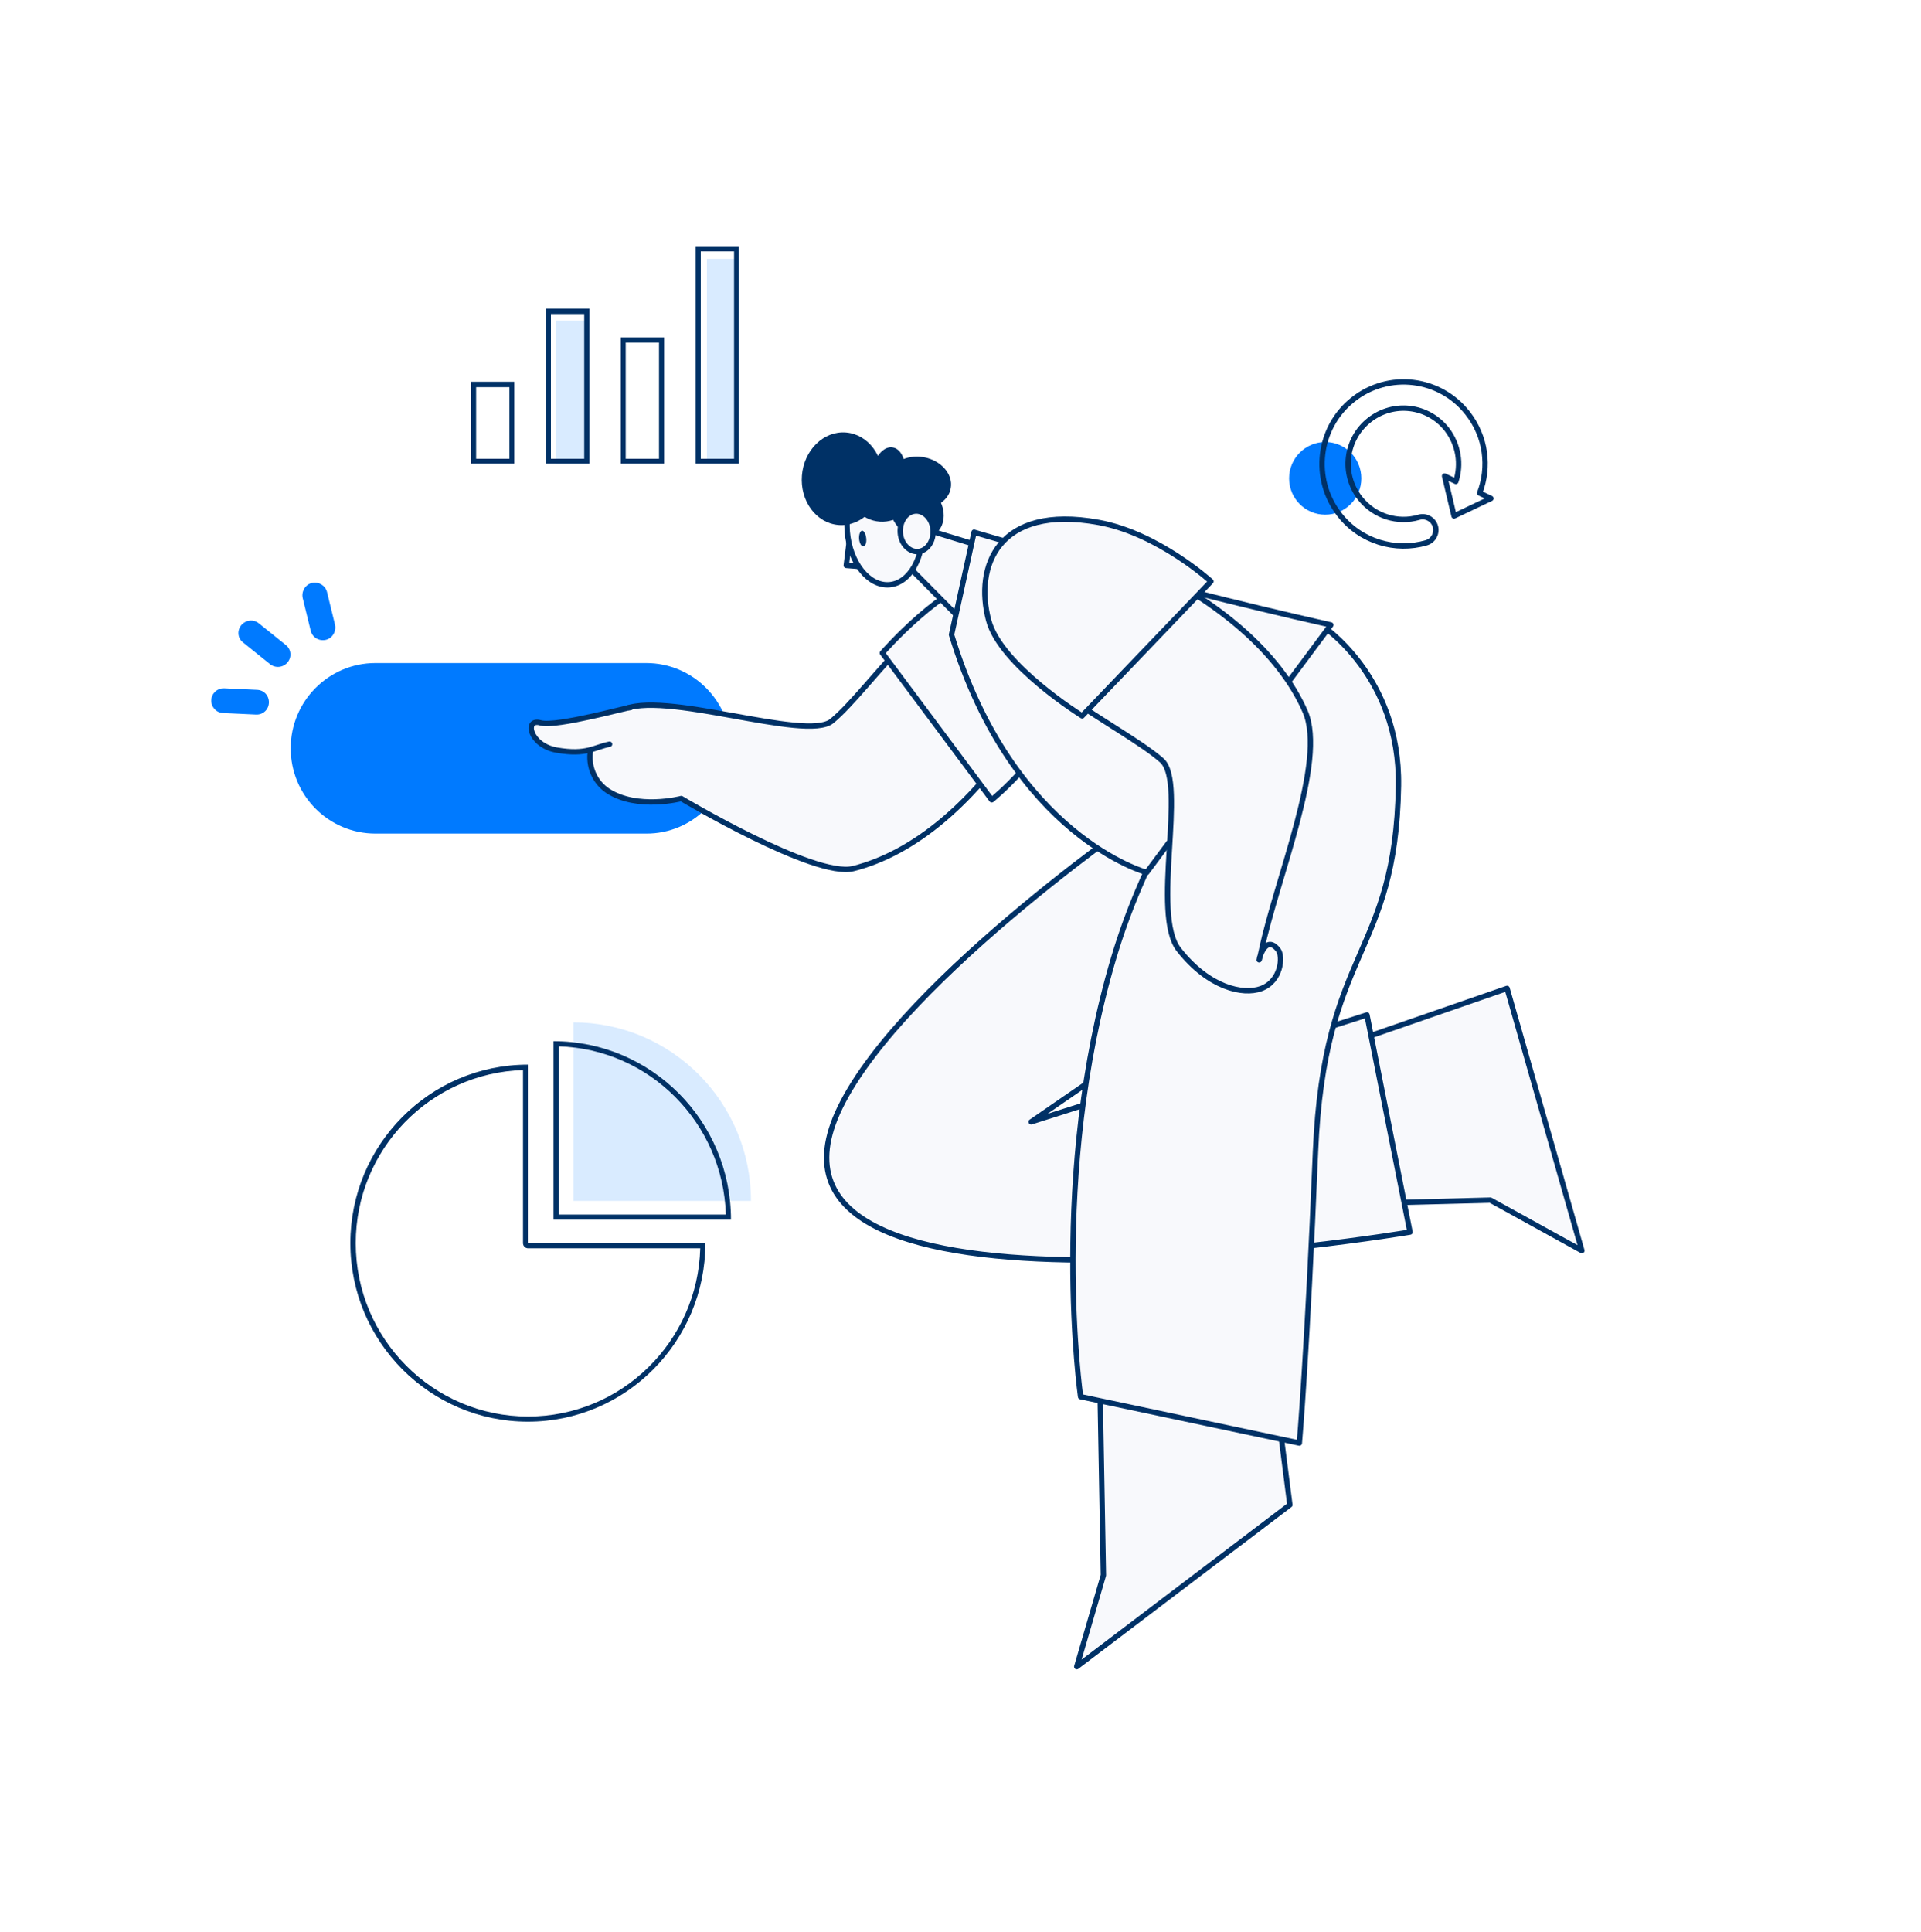 <svg width="179" height="180" viewBox="0 0 179 180" fill="none" xmlns="http://www.w3.org/2000/svg">
<path fill-rule="evenodd" clip-rule="evenodd" d="M68.115 69.72C68.115 65.328 64.583 61.776 60.216 61.776H34.989C30.621 61.776 27.089 65.328 27.089 69.72C27.089 74.112 30.621 77.664 34.989 77.664H60.216C64.559 77.688 68.115 74.112 68.115 69.72Z" fill="#007AFF"/>
<path fill-rule="evenodd" clip-rule="evenodd" d="M26.802 61.704C27.208 61.224 27.136 60.48 26.635 60.096L24.129 58.08C23.628 57.672 22.912 57.744 22.482 58.248C22.077 58.752 22.148 59.472 22.649 59.856L25.155 61.872C25.657 62.28 26.396 62.208 26.802 61.704Z" fill="#007AFF"/>
<path fill-rule="evenodd" clip-rule="evenodd" d="M30.358 59.616C30.979 59.472 31.361 58.824 31.218 58.2L30.478 55.176C30.335 54.552 29.69 54.168 29.07 54.312C28.449 54.456 28.067 55.104 28.21 55.728L28.95 58.752C29.093 59.376 29.714 59.76 30.358 59.616Z" fill="#007AFF"/>
<path fill-rule="evenodd" clip-rule="evenodd" d="M19.69 65.232C19.666 65.856 20.143 66.408 20.788 66.432L23.867 66.576C24.511 66.6 25.036 66.12 25.06 65.472C25.084 64.824 24.607 64.296 23.962 64.272L20.883 64.128C20.263 64.104 19.714 64.584 19.69 65.232Z" fill="#007AFF"/>
<path fill-rule="evenodd" clip-rule="evenodd" d="M117.854 121.872L120.193 140.208L100.335 155.28L102.818 146.76L102.293 117.816L117.854 121.872Z" fill="#F8F9FC" stroke="#003166" stroke-width="0.5" stroke-miterlimit="10" stroke-linecap="round" stroke-linejoin="round"/>
<path fill-rule="evenodd" clip-rule="evenodd" d="M124.703 97.536L140.431 92.088L147.401 116.52L138.88 111.816L125.777 112.152L124.703 97.536Z" fill="#F8F9FC" stroke="#003166" stroke-width="0.5" stroke-miterlimit="10" stroke-linecap="round" stroke-linejoin="round"/>
<path fill-rule="evenodd" clip-rule="evenodd" d="M122.364 86.424L96.087 104.52L127.376 94.56L131.386 114.792C131.386 114.792 67.352 125.592 78.283 103.176C84.225 90.984 107.83 74.976 107.83 74.976L122.364 86.424Z" fill="#F8F9FC" stroke="#003166" stroke-width="0.5" stroke-miterlimit="10" stroke-linecap="round" stroke-linejoin="round"/>
<path fill-rule="evenodd" clip-rule="evenodd" d="M91.6 53.88C96.493 52.536 100.813 58.896 95.849 66.888C90.884 74.88 85.061 79.536 79.5 80.928C75.896 81.816 63.485 74.4 63.485 74.4C63.485 74.4 59.38 75.48 56.636 73.68C54.368 72.168 54.082 68.376 57.948 66.192C61.552 64.176 75.132 69.144 77.519 67.176C79.357 65.664 81.815 62.4 84.822 59.328C87.209 56.88 89.142 54.576 91.6 53.88Z" fill="#F8F9FC" stroke="#003166" stroke-width="0.5" stroke-miterlimit="10" stroke-linecap="round" stroke-linejoin="round"/>
<path fill-rule="evenodd" clip-rule="evenodd" d="M92.173 53.76C97.209 53.256 102.46 56.304 99.357 65.184C97.495 70.44 92.412 74.52 92.412 74.52L82.221 60.84C82.221 60.84 87.996 54.192 92.173 53.76Z" fill="#F8F9FC" stroke="#003166" stroke-width="0.5" stroke-miterlimit="10" stroke-linecap="round" stroke-linejoin="round"/>
<path fill-rule="evenodd" clip-rule="evenodd" d="M58.736 65.928C58.855 65.784 51.862 67.776 50.359 67.344C48.831 66.912 49.356 69.456 51.886 69.888C54.655 70.368 55.347 69.624 56.803 69.336" fill="#F8F9FC"/>
<path d="M58.736 65.928C58.855 65.784 51.862 67.776 50.359 67.344C48.831 66.912 49.356 69.456 51.886 69.888C54.655 70.368 55.347 69.624 56.803 69.336" stroke="#003166" stroke-width="0.5" stroke-miterlimit="10" stroke-linecap="round" stroke-linejoin="round"/>
<path fill-rule="evenodd" clip-rule="evenodd" d="M130.312 73.224C130.05 89.16 123.367 88.272 122.579 107.328C121.792 126.384 121.076 134.448 121.076 134.448L100.693 130.128C100.693 130.128 97.758 109.464 103.772 89.256C109.262 70.8 123.104 58.224 123.104 58.224C123.104 58.224 130.479 62.952 130.312 73.224Z" fill="#F8F9FC" stroke="#003166" stroke-width="0.5" stroke-miterlimit="10" stroke-linecap="round" stroke-linejoin="round"/>
<path fill-rule="evenodd" clip-rule="evenodd" d="M86.731 49.464L95.276 52.08L89.166 57.336L84.631 52.752L86.731 49.464Z" fill="#F8F9FC" stroke="#003166" stroke-width="0.5" stroke-miterlimit="10" stroke-linecap="round" stroke-linejoin="round"/>
<path d="M79.19 49.992L78.856 52.68L80.383 52.8L79.19 49.992Z" stroke="#003166" stroke-width="0.5" stroke-miterlimit="10" stroke-linecap="round" stroke-linejoin="round"/>
<path fill-rule="evenodd" clip-rule="evenodd" d="M82.03 44.04C80.097 44.184 78.736 46.656 78.951 49.536C79.19 52.416 80.932 54.624 82.865 54.48C84.798 54.336 86.159 51.864 85.944 48.984C85.705 46.104 83.963 43.896 82.03 44.04Z" fill="#F8F9FC" stroke="#003166" stroke-width="0.5" stroke-miterlimit="10" stroke-linecap="round" stroke-linejoin="round"/>
<path fill-rule="evenodd" clip-rule="evenodd" d="M74.726 44.304C74.535 46.68 76.063 48.744 78.139 48.912C80.216 49.08 82.053 47.28 82.245 44.904C82.435 42.528 80.908 40.464 78.832 40.296C76.755 40.128 74.917 41.928 74.726 44.304Z" fill="#003166"/>
<path fill-rule="evenodd" clip-rule="evenodd" d="M80.049 50.208C80.097 50.616 80.264 50.928 80.454 50.904C80.645 50.88 80.765 50.544 80.717 50.136C80.669 49.728 80.502 49.416 80.311 49.44C80.144 49.488 80.025 49.824 80.049 50.208Z" fill="#003166"/>
<path fill-rule="evenodd" clip-rule="evenodd" d="M86.087 42.6C84.464 42.312 82.96 43.128 82.746 44.424C82.507 45.72 83.629 47.016 85.252 47.304C86.875 47.592 88.378 46.776 88.593 45.48C88.832 44.184 87.686 42.888 86.087 42.6Z" fill="#003166"/>
<path fill-rule="evenodd" clip-rule="evenodd" d="M82.388 42.456C80.669 42.336 79.19 43.632 79.07 45.312C78.951 47.016 80.264 48.48 81.982 48.6C83.701 48.72 85.18 47.424 85.299 45.744C85.419 44.04 84.106 42.552 82.388 42.456Z" fill="#003166"/>
<path fill-rule="evenodd" clip-rule="evenodd" d="M83.175 41.688C82.316 41.544 81.457 42.6 81.218 44.016C81.004 45.432 81.505 46.704 82.364 46.824C83.223 46.968 84.082 45.912 84.321 44.496C84.536 43.08 84.035 41.808 83.175 41.688Z" fill="#003166"/>
<path fill-rule="evenodd" clip-rule="evenodd" d="M83.629 45.336C82.626 46.152 82.626 47.784 83.605 49.008C84.584 50.208 86.183 50.544 87.185 49.728C88.187 48.912 88.187 47.28 87.209 46.056C86.23 44.856 84.631 44.52 83.629 45.336Z" fill="#003166"/>
<path fill-rule="evenodd" clip-rule="evenodd" d="M85.276 47.616C84.44 47.688 83.82 48.576 83.891 49.632C83.963 50.664 84.727 51.456 85.562 51.384C86.397 51.312 87.018 50.424 86.946 49.368C86.875 48.336 86.111 47.544 85.276 47.616Z" fill="#F8F9FC" stroke="#003166" stroke-width="0.5" stroke-miterlimit="10" stroke-linecap="round" stroke-linejoin="round"/>
<path fill-rule="evenodd" clip-rule="evenodd" d="M90.765 49.584C90.765 49.584 106.016 54.168 124.011 58.224L106.851 81.288C106.851 81.288 94.393 77.952 88.665 59.136L90.765 49.584Z" fill="#F8F9FC" stroke="#003166" stroke-width="0.5" stroke-miterlimit="10" stroke-linecap="round" stroke-linejoin="round"/>
<path fill-rule="evenodd" clip-rule="evenodd" d="M92.412 57.864C90.264 53.136 95.681 48.12 104.488 51.816C113.295 55.512 119.309 60.936 121.625 66.312C123.605 70.944 118.951 81.864 117.543 88.56C116.971 91.296 117.543 86.52 119.095 88.488C119.572 89.088 119.405 91.416 117.496 92.112C115.825 92.712 112.651 92.04 109.858 88.488C107.233 85.176 110.622 72.96 108.259 70.848C106.445 69.24 102.507 67.08 98.927 64.536C96.087 62.52 93.486 60.264 92.412 57.864Z" fill="#F8F9FC" stroke="#003166" stroke-width="0.5" stroke-miterlimit="10" stroke-linecap="round" stroke-linejoin="round"/>
<path fill-rule="evenodd" clip-rule="evenodd" d="M92.125 57.792C90.789 52.776 92.985 46.968 102.364 48.672C107.925 49.68 112.842 54.168 112.842 54.168L100.837 66.696C100.837 66.696 93.223 61.968 92.125 57.792Z" fill="#F8F9FC" stroke="#003166" stroke-width="0.5" stroke-miterlimit="10" stroke-linecap="round" stroke-linejoin="round"/>
<path fill-rule="evenodd" clip-rule="evenodd" d="M43.891 35.592V43.2H47.924V35.568H43.891V35.592ZM47.471 42.744H44.368V36.072H47.471V42.744Z" fill="#003166"/>
<path opacity="0.15" d="M54.917 29.88H51.838V43.224H54.917V29.88Z" fill="#007AFF"/>
<path fill-rule="evenodd" clip-rule="evenodd" d="M50.884 28.752V43.2H54.917V28.752H50.884ZM54.44 42.744H51.337V29.256H54.44V42.744Z" fill="#003166"/>
<path fill-rule="evenodd" clip-rule="evenodd" d="M57.853 31.44V43.2H61.886V31.44H57.853ZM61.409 42.744H58.306V31.92H61.409V42.744Z" fill="#003166"/>
<path opacity="0.15" d="M68.855 24.12H65.872V43.2H68.855V24.12Z" fill="#007AFF"/>
<path fill-rule="evenodd" clip-rule="evenodd" d="M64.822 22.944V43.2H68.855V22.944H64.822ZM68.402 42.744H65.299V23.424H68.402V42.744Z" fill="#003166"/>
<path fill-rule="evenodd" clip-rule="evenodd" d="M65.729 115.824C65.729 124.992 58.33 132.456 49.189 132.456C40.072 132.456 32.65 125.016 32.65 115.824C32.65 106.656 40.048 99.192 49.189 99.192V115.824H65.729ZM48.736 99.696C40.096 99.96 33.151 107.088 33.151 115.824C33.151 124.728 40.335 131.976 49.213 131.976C57.924 131.976 65.013 124.992 65.251 116.304H49.213C48.95 116.304 48.736 116.088 48.736 115.824V99.696Z" fill="#003166"/>
<path opacity="0.15" fill-rule="evenodd" clip-rule="evenodd" d="M53.437 95.256C62.554 95.256 69.977 102.696 69.977 111.888H53.437V95.256Z" fill="#007AFF"/>
<path fill-rule="evenodd" clip-rule="evenodd" d="M51.576 97.008C60.693 97.008 68.115 104.448 68.115 113.64H51.576V97.008ZM52.053 97.488V113.16H67.638C67.376 104.616 60.526 97.728 52.053 97.488Z" fill="#003166"/>
<path fill-rule="evenodd" clip-rule="evenodd" d="M123.486 41.184C125.348 41.184 126.851 42.696 126.851 44.568C126.851 46.44 125.348 47.952 123.486 47.952C121.625 47.952 120.121 46.44 120.121 44.568C120.121 42.696 121.648 41.184 123.486 41.184Z" fill="#007AFF"/>
<path d="M135.658 44.856C136.183 43.272 135.921 41.448 134.823 40.008C133.057 37.752 129.835 37.368 127.591 39.144C125.348 40.92 124.966 44.16 126.732 46.416C128.069 48.12 130.264 48.768 132.221 48.192C132.866 48 133.558 48.384 133.749 49.032C133.94 49.68 133.558 50.376 132.913 50.568C130.026 51.408 126.78 50.472 124.823 47.952C122.221 44.64 122.794 39.816 126.088 37.224C129.381 34.608 134.178 35.184 136.756 38.496C138.474 40.68 138.809 43.512 137.878 45.936L138.928 46.44L135.491 48.072L134.608 44.352L135.658 44.856Z" stroke="#003166" stroke-width="0.5" stroke-miterlimit="10" stroke-linejoin="round"/>
</svg>

